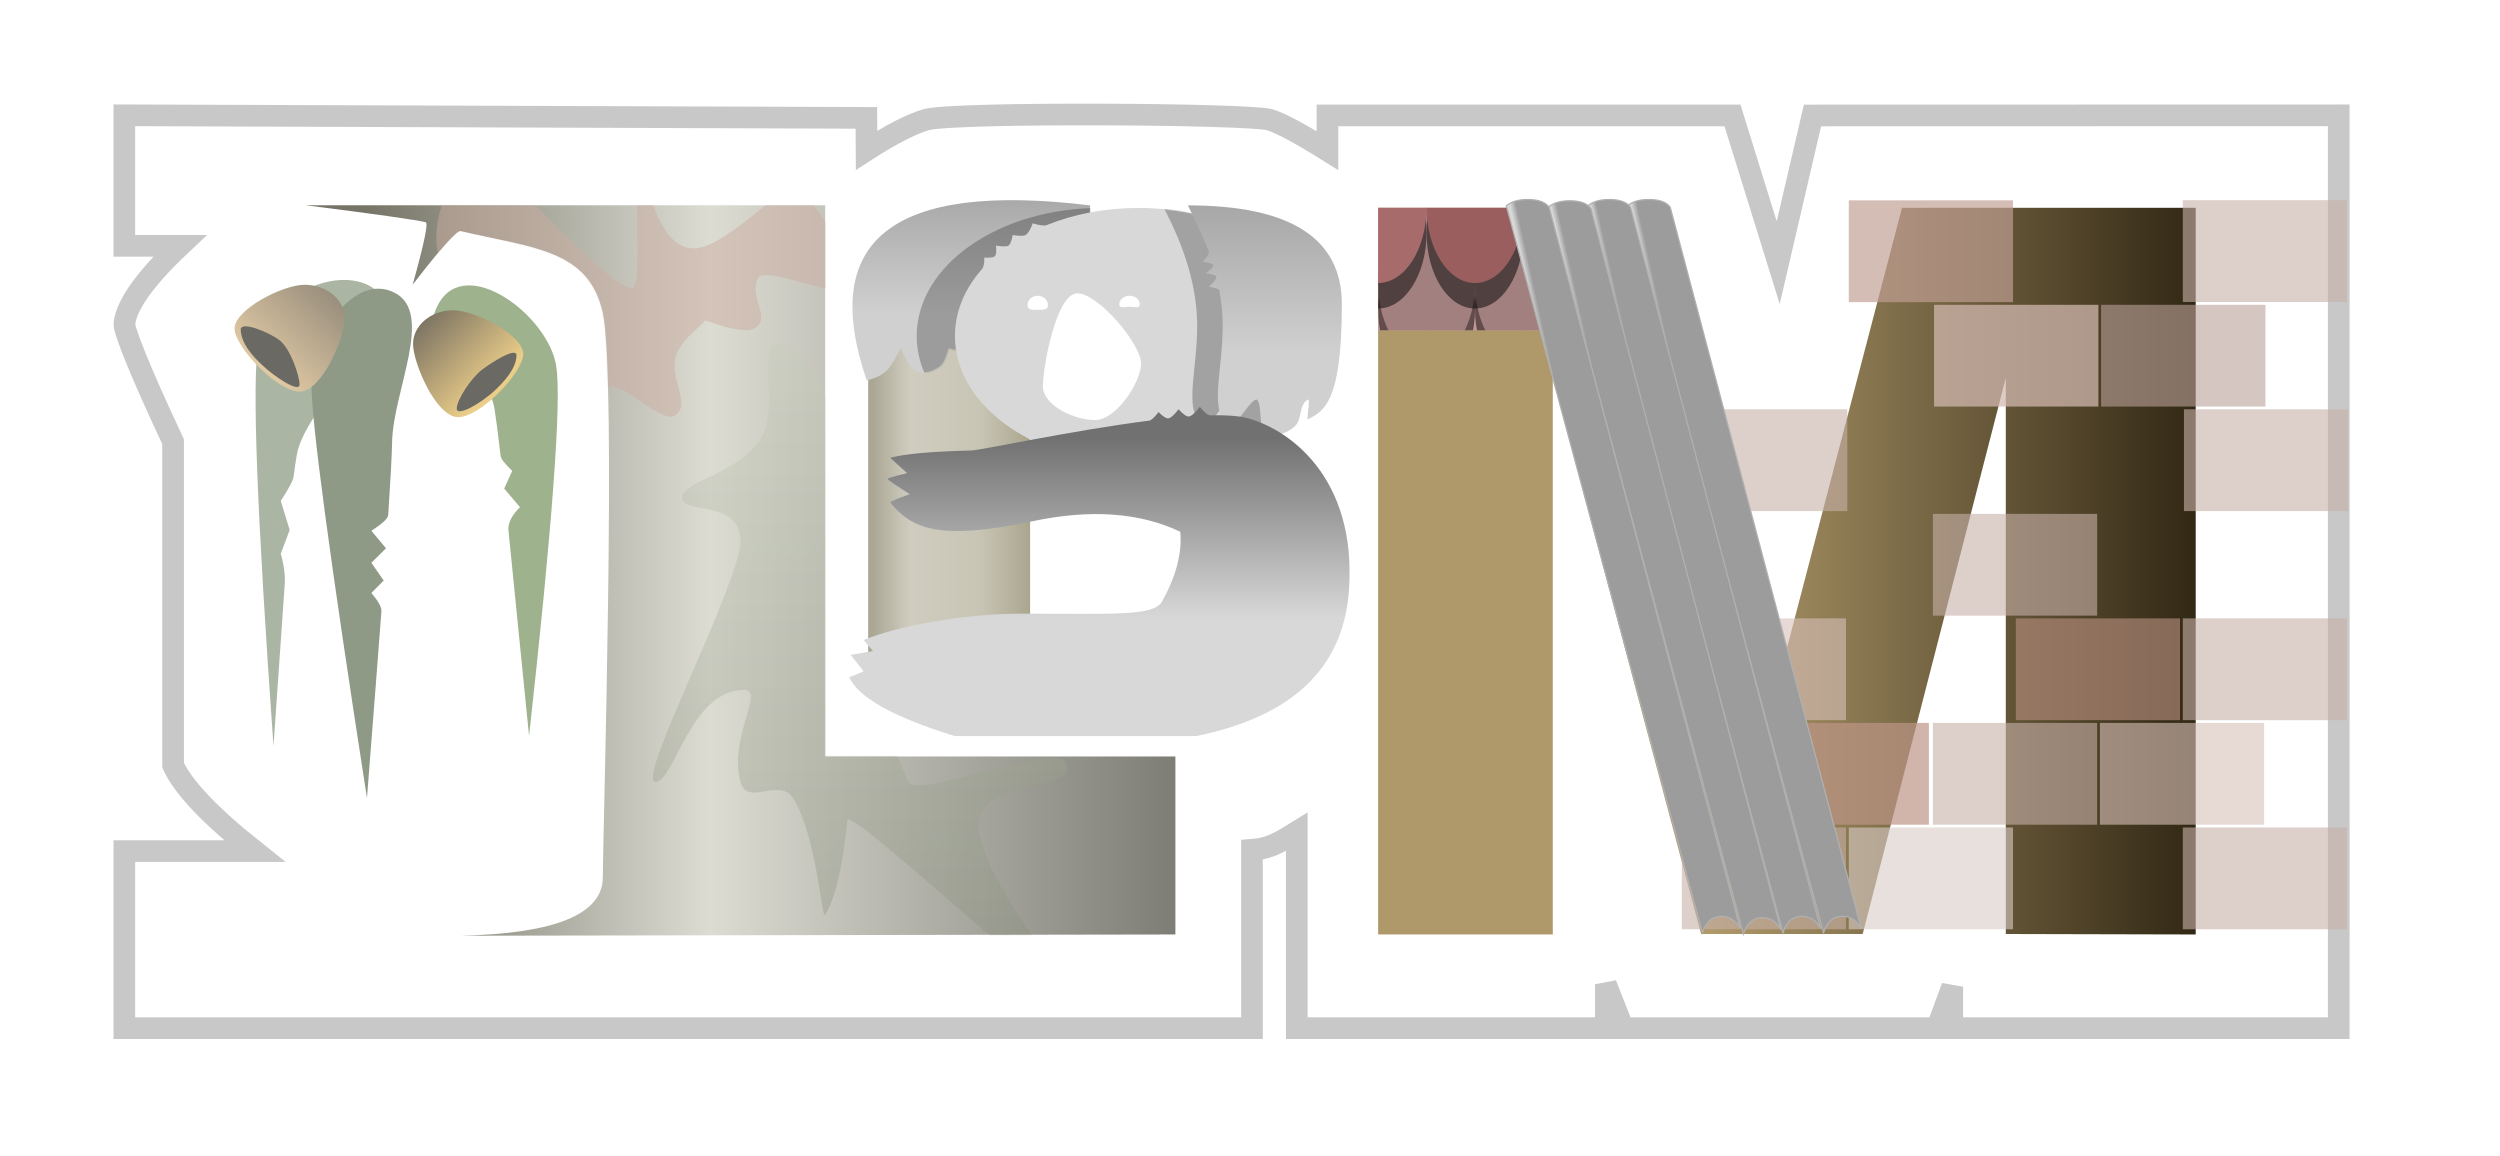 <?xml version="1.0" encoding="UTF-8"?>
<svg width="1961px" height="907px" viewBox="0 0 1961 907" version="1.1" xmlns="http://www.w3.org/2000/svg" xmlns:xlink="http://www.w3.org/1999/xlink">
    <!-- Generator: Sketch 62 (91390) - https://sketch.com -->
    <title>LBM</title>
    <desc>Created with Sketch.</desc>
    <defs>
        <linearGradient x1="6.947%" y1="100%" x2="100%" y2="100%" id="linearGradient-1">
            <stop stop-color="#757467" offset="0.063%"></stop>
            <stop stop-color="#DDDCD3" offset="42.493%"></stop>
            <stop stop-color="#7E7D75" offset="100%"></stop>
        </linearGradient>
        <path d="M5.1159077e-13,0 L407.54,0 L407.54,432.348 L682.224,432.348 L682.224,572 L121.589,573 C195.93,571.345 233.101,556.039 233.101,527.082 C233.101,494.099 244.051,134.193 233.101,84.417 C222.151,34.641 178.609,33.596 121.589,20.174 C118.675,19.488 106.12,33.551 83.922,62.362 C92.891,30.264 96.303,13.924 94.159,13.344 C87.67,11.589 56.283,7.141 5.1159077e-13,0 Z" id="path-2"></path>
        <linearGradient x1="50%" y1="0%" x2="50%" y2="100%" id="linearGradient-4">
            <stop stop-color="#C3CBB8" offset="0%"></stop>
            <stop stop-color="#818976" offset="100%"></stop>
        </linearGradient>
        <linearGradient x1="69.72%" y1="74.508%" x2="-5.423%" y2="4.399%" id="linearGradient-5">
            <stop stop-color="#EACD89" offset="0%"></stop>
            <stop stop-color="#6C665D" offset="100%"></stop>
        </linearGradient>
        <linearGradient x1="92.499%" y1="97.017%" x2="-18.794%" y2="-17.599%" id="linearGradient-6">
            <stop stop-color="#F3D8AD" offset="0%"></stop>
            <stop stop-color="#7C776E" offset="100%"></stop>
        </linearGradient>
        <linearGradient x1="0%" y1="70.244%" x2="100%" y2="70.244%" id="linearGradient-7">
            <stop stop-color="#AAA693" offset="1.753%"></stop>
            <stop stop-color="#D0CDC0" offset="25.918%"></stop>
            <stop stop-color="#C8C5B5" offset="68.824%"></stop>
            <stop stop-color="#AAA68E" offset="100%"></stop>
        </linearGradient>
        <linearGradient x1="50%" y1="0%" x2="50%" y2="64.105%" id="linearGradient-8">
            <stop stop-color="#A7A7A7" offset="0%"></stop>
            <stop stop-color="#D0D0D0" offset="100%"></stop>
        </linearGradient>
        <path d="M26.496,24.357 C55.674,1.458 108.97,-5.295 186.385,4.099 L186.385,116.099 C158.635,118.227 134.195,119.291 113.066,119.291 C91.936,119.291 79.454,118.227 75.619,116.099 C73.702,123.235 71.71,127.745 69.643,129.628 C62.243,136.37 52.61,136.005 49.823,134.076 C45.868,131.338 41.857,125.346 37.788,116.099 C33.43,125.043 29.666,131.035 26.496,134.076 C23.327,137.116 18.247,139.606 11.256,141.546 C-7.761,86.32 -2.681,47.257 26.496,24.357 Z" id="path-9"></path>
        <filter x="-18.8%" y="-26.9%" width="137.5%" height="153.7%" filterUnits="objectBoundingBox" id="filter-11">
            <feGaussianBlur stdDeviation="18" in="SourceGraphic"></feGaussianBlur>
        </filter>
        <path d="M144,201 C223.529,201 288,156.005 288,100.5 C288,44.995 223.529,0 144,0 C117.805,0 93.243,4.882 72.081,13.413 C70.153,14.19 66.47,13.746 61.033,12.082 C59.07,17.23 57.207,20.284 55.442,21.246 C53.869,22.103 50.496,22.103 45.322,21.246 C44.499,25.813 43.377,28.594 41.957,29.59 C40.802,30.399 37.546,30.399 32.187,29.59 C32.715,34.169 32.36,37.002 31.125,38.089 C30.271,38.84 27.574,39.153 23.033,39.028 C23.142,43.489 22.555,46.448 21.272,47.903 C7.781,63.203 0,81.217 0,100.5 C0,156.005 64.471,201 144,201 Z" id="path-12"></path>
        <filter x="-29.8%" y="-19.9%" width="159.6%" height="139.8%" filterUnits="objectBoundingBox" id="filter-14">
            <feGaussianBlur stdDeviation="12" in="SourceGraphic"></feGaussianBlur>
        </filter>
        <linearGradient x1="50%" y1="0%" x2="50%" y2="100%" id="linearGradient-15">
            <stop stop-color="#A7A7A7" offset="0%"></stop>
            <stop stop-color="#D0D0D0" offset="64.105%"></stop>
        </linearGradient>
        <linearGradient x1="50%" y1="9.459%" x2="50%" y2="64.461%" id="linearGradient-16">
            <stop stop-color="#717171" offset="0%"></stop>
            <stop stop-color="#D8D8D8" offset="100%"></stop>
        </linearGradient>
        <linearGradient x1="102.995%" y1="73.623%" x2="40.733%" y2="73.623%" id="linearGradient-17">
            <stop stop-color="#2B2210" offset="0%"></stop>
            <stop stop-color="#AF996A" offset="100%"></stop>
        </linearGradient>
        <polygon id="path-18" points="0 3.05289648e-13 223.202 3.05289648e-13 318.246 354.596 410.919 3.05289648e-13 641.318 0 641.318 570 492.348 569.63 492.348 133.398 380.108 569.63 253.337 569.63 137 133.398 137 570 0 570"></polygon>
        <filter x="-39.5%" y="-25.2%" width="178.9%" height="150.4%" filterUnits="objectBoundingBox" id="filter-20">
            <feGaussianBlur stdDeviation="10" in="SourceGraphic"></feGaussianBlur>
        </filter>
        <filter x="-39.5%" y="-25.2%" width="178.9%" height="150.4%" filterUnits="objectBoundingBox" id="filter-21">
            <feGaussianBlur stdDeviation="10" in="SourceGraphic"></feGaussianBlur>
        </filter>
        <filter x="-13.2%" y="-25.2%" width="126.3%" height="150.4%" filterUnits="objectBoundingBox" id="filter-22">
            <feGaussianBlur stdDeviation="10" in="SourceGraphic"></feGaussianBlur>
        </filter>
        <filter x="-23.7%" y="-15.1%" width="147.4%" height="130.3%" filterUnits="objectBoundingBox" id="filter-23">
            <feGaussianBlur stdDeviation="6" in="SourceGraphic"></feGaussianBlur>
        </filter>
        <filter x="-23.7%" y="-15.1%" width="147.4%" height="130.3%" filterUnits="objectBoundingBox" id="filter-24">
            <feGaussianBlur stdDeviation="6" in="SourceGraphic"></feGaussianBlur>
        </filter>
        <filter x="-23.7%" y="-15.1%" width="147.4%" height="130.3%" filterUnits="objectBoundingBox" id="filter-25">
            <feGaussianBlur stdDeviation="6" in="SourceGraphic"></feGaussianBlur>
        </filter>
        <filter x="-23.7%" y="-15.1%" width="147.4%" height="130.3%" filterUnits="objectBoundingBox" id="filter-26">
            <feGaussianBlur stdDeviation="6" in="SourceGraphic"></feGaussianBlur>
        </filter>
        <filter x="-23.7%" y="-15.1%" width="147.4%" height="130.3%" filterUnits="objectBoundingBox" id="filter-27">
            <feGaussianBlur stdDeviation="6" in="SourceGraphic"></feGaussianBlur>
        </filter>
        <filter x="-23.7%" y="-15.1%" width="147.4%" height="130.3%" filterUnits="objectBoundingBox" id="filter-28">
            <feGaussianBlur stdDeviation="6" in="SourceGraphic"></feGaussianBlur>
        </filter>
        <filter x="-23.7%" y="-15.1%" width="147.4%" height="130.3%" filterUnits="objectBoundingBox" id="filter-29">
            <feGaussianBlur stdDeviation="6" in="SourceGraphic"></feGaussianBlur>
        </filter>
        <filter x="-23.7%" y="-15.1%" width="147.4%" height="130.3%" filterUnits="objectBoundingBox" id="filter-30">
            <feGaussianBlur stdDeviation="6" in="SourceGraphic"></feGaussianBlur>
        </filter>
        <filter x="-23.7%" y="-15.1%" width="147.4%" height="130.3%" filterUnits="objectBoundingBox" id="filter-31">
            <feGaussianBlur stdDeviation="6" in="SourceGraphic"></feGaussianBlur>
        </filter>
        <filter x="-23.7%" y="-21.4%" width="147.4%" height="142.8%" filterUnits="objectBoundingBox" id="filter-32">
            <feGaussianBlur stdDeviation="6" in="SourceGraphic"></feGaussianBlur>
        </filter>
        <filter x="-23.7%" y="-15.1%" width="147.4%" height="130.3%" filterUnits="objectBoundingBox" id="filter-33">
            <feGaussianBlur stdDeviation="6" in="SourceGraphic"></feGaussianBlur>
        </filter>
        <filter x="-23.7%" y="-15.1%" width="147.4%" height="130.3%" filterUnits="objectBoundingBox" id="filter-34">
            <feGaussianBlur stdDeviation="6" in="SourceGraphic"></feGaussianBlur>
        </filter>
        <filter x="-23.7%" y="-15.1%" width="147.4%" height="130.3%" filterUnits="objectBoundingBox" id="filter-35">
            <feGaussianBlur stdDeviation="6" in="SourceGraphic"></feGaussianBlur>
        </filter>
        <filter x="-23.7%" y="-15.1%" width="147.4%" height="130.3%" filterUnits="objectBoundingBox" id="filter-36">
            <feGaussianBlur stdDeviation="6" in="SourceGraphic"></feGaussianBlur>
        </filter>
        <filter x="-23.7%" y="-15.1%" width="147.4%" height="130.3%" filterUnits="objectBoundingBox" id="filter-37">
            <feGaussianBlur stdDeviation="6" in="SourceGraphic"></feGaussianBlur>
        </filter>
        <filter x="-23.7%" y="-15.1%" width="147.4%" height="130.3%" filterUnits="objectBoundingBox" id="filter-38">
            <feGaussianBlur stdDeviation="6" in="SourceGraphic"></feGaussianBlur>
        </filter>
        <filter x="-23.7%" y="-15.1%" width="147.4%" height="130.3%" filterUnits="objectBoundingBox" id="filter-39">
            <feGaussianBlur stdDeviation="6" in="SourceGraphic"></feGaussianBlur>
        </filter>
        <filter x="-23.7%" y="-15.1%" width="147.4%" height="130.3%" filterUnits="objectBoundingBox" id="filter-40">
            <feGaussianBlur stdDeviation="6" in="SourceGraphic"></feGaussianBlur>
        </filter>
        <filter x="-23.7%" y="-15.1%" width="147.4%" height="130.3%" filterUnits="objectBoundingBox" id="filter-41">
            <feGaussianBlur stdDeviation="6" in="SourceGraphic"></feGaussianBlur>
        </filter>
        <filter x="-23.7%" y="-15.1%" width="147.4%" height="130.3%" filterUnits="objectBoundingBox" id="filter-42">
            <feGaussianBlur stdDeviation="6" in="SourceGraphic"></feGaussianBlur>
        </filter>
        <filter x="-15.6%" y="-4.3%" width="131.2%" height="108.5%" filterUnits="objectBoundingBox" id="filter-43">
            <feGaussianBlur stdDeviation="5" in="SourceGraphic"></feGaussianBlur>
        </filter>
        <filter x="-133.4%" y="-48.0%" width="381.4%" height="198.7%" filterUnits="objectBoundingBox" id="filter-44">
            <feGaussianBlur stdDeviation="5" in="SourceGraphic"></feGaussianBlur>
        </filter>
        <filter x="-198.0%" y="-155.5%" width="503.9%" height="417.3%" filterUnits="objectBoundingBox" id="filter-45">
            <feGaussianBlur stdDeviation="5" in="SourceGraphic"></feGaussianBlur>
        </filter>
        <filter x="-15.8%" y="-20.0%" width="131.6%" height="140.0%" filterUnits="objectBoundingBox" id="filter-46">
            <feGaussianBlur stdDeviation="1" in="SourceGraphic"></feGaussianBlur>
        </filter>
        <filter x="-27.3%" y="-25.0%" width="154.5%" height="150.0%" filterUnits="objectBoundingBox" id="filter-47">
            <feGaussianBlur stdDeviation="1" in="SourceGraphic"></feGaussianBlur>
        </filter>
        <filter x="-30.0%" y="-27.3%" width="160.0%" height="154.5%" filterUnits="objectBoundingBox" id="filter-48">
            <feGaussianBlur stdDeviation="1" in="SourceGraphic"></feGaussianBlur>
        </filter>
        <filter x="-12.0%" y="-12.5%" width="124.0%" height="125.0%" filterUnits="objectBoundingBox" id="filter-49">
            <feGaussianBlur stdDeviation="1" in="SourceGraphic"></feGaussianBlur>
        </filter>
        <filter x="-23.1%" y="-27.3%" width="146.2%" height="154.5%" filterUnits="objectBoundingBox" id="filter-50">
            <feGaussianBlur stdDeviation="1" in="SourceGraphic"></feGaussianBlur>
        </filter>
        <linearGradient x1="52.179%" y1="69.977%" x2="50.358%" y2="71.24%" id="linearGradient-51">
            <stop stop-color="#9C9C9C" offset="0%"></stop>
            <stop stop-color="#D8D8D8" offset="100%"></stop>
        </linearGradient>
        <linearGradient x1="52.156%" y1="69.977%" x2="50.355%" y2="71.24%" id="linearGradient-52">
            <stop stop-color="#9C9C9C" offset="0%"></stop>
            <stop stop-color="#D8D8D8" offset="100%"></stop>
        </linearGradient>
    </defs>
    <g id="LBM" stroke="none" stroke-width="1" fill="none" fill-rule="evenodd">
        <path d="M982.038,666.656 L982.038,806.5 L97.517,806.5 L97.517,667.617 L199.716,667.617 C164.422,639.569 143.277,616.996 135.772,600.239 L135.772,346.398 C108.896,289.31 97.002,258.468 97.578,253.668 C99.273,239.523 113.222,219.076 141.066,192.827 L97.517,192.827 L97.517,90.443 L679.571,92.467 L679.735,117.843 C699.126,105.332 714.662,97.413 726.277,93.93 C747.065,87.698 980.93,89.182 996.094,93.966 C1004.707,96.683 1019.783,104.683 1041.253,118.148 L1041.253,90.547 L1358.967,90.572 L1394.835,206.041 L1421.716,90.573 L1834.5,90.471 L1834.5,806.5 L1531.343,806.5 L1531.343,774.002 L1519.354,806.5 L1273.152,806.5 L1259.645,772.026 L1259.645,806.5 L1017.193,806.5 L1017.193,652.575 C1010.865,656.541 1005.46,659.591 1000.984,661.736 C995.16,664.528 988.848,666.184 982.038,666.656 Z" id="Rectangle" stroke="#C8C8C8" stroke-width="17" fill="#FFFFFF"></path>
        <g id="Group-2" transform="translate(184, 161)">
            <g id="Group-9" transform="translate(55.754, 0)">
                <mask id="mask-3" fill="white">
                    <use xlink:href="#path-2"></use>
                </mask>
                <use id="Rectangle" fill="url(#linearGradient-1)" xlink:href="#path-2"></use>
                <path d="M274.431,452.37 C288.968,452.37 302.008,380.119 343.883,380.119 C360.575,380.119 331.728,417.376 341.112,452.37 C346.433,472.212 371.827,447.96 382.63,465.511 C400.57,494.658 405.049,560.435 407.321,556.87 C416.043,543.184 421.541,515.869 424.895,482.591 C426.152,470.11 594.351,630.125 595.062,616.37 C595.808,601.947 523.868,521.332 527.969,482.591 C531.453,449.67 612.99,459.118 595.062,436.354 C584.568,423.029 478.928,465.575 472.874,452.37 C422.985,343.548 426.246,234.416 426.246,229.5 C426.246,206.028 405.902,108.708 369.727,108.708 C354.394,108.708 371.03,159.528 358.011,181.462 C340.314,211.276 295.246,215.977 295.246,229.5 C295.246,242.51 341.112,230.725 341.112,263.297 C341.112,295.87 258.306,452.37 274.431,452.37 Z" id="Oval" fill="url(#linearGradient-4)" opacity="0.613" mask="url(#mask-3)"></path>
                <path d="M214.737,283.934 C229.083,283.934 214.302,188.082 233.649,146.204 C241.382,129.466 277.806,172.393 289.611,164.991 C302.225,157.08 286.934,138.464 289.611,121.37 C291.915,106.659 313.001,92.859 313,90.5 C313,89.399 346.014,104.041 354.547,94.972 C363.466,85.492 348.398,73.855 354.547,57.38 C358.875,45.783 421.831,76.196 428.861,64.556 C438.375,48.802 391.497,-8.055 389.475,-13.839 C384.347,-28.511 332.985,32.405 305.394,33.785 C275.348,35.289 268.899,-22.07 263.24,-23.345 C255.544,-25.078 265.204,65 256,65 C234.956,65 137.346,-51.835 127.472,-44.246 C125.085,-42.411 89.598,15.584 107.584,47.37 C126.5,80.798 199,88.107 199,90.5 C199,104.583 183.257,283.934 214.737,283.934 Z" id="Oval" fill="#CCACA1" opacity="0.703" mask="url(#mask-3)"></path>
            </g>
            <path d="M33.718,424.809 C37.173,357.988 39.367,315.741 40.302,298.067 C40.682,290.875 39.512,282.776 36.792,273.772 L43.46,255.07 L36.069,232.401 C42.239,222.563 45.489,216.106 45.818,213.031 C46.618,205.58 47.411,199.593 48.197,195.071 C55.096,155.395 135.261,86.245 107.366,65.415 C79.471,44.586 23.214,71.684 16.315,111.36 C11.716,137.81 17.517,242.293 33.718,424.809 Z" id="Oval-Copy" fill="#ABB5A4" transform="translate(64.014, 241.51) rotate(1) translate(-64.014, -241.51) "></path>
            <path d="M234.082,415.824 C223.745,328.026 217.421,274.372 215.109,254.864 C214.441,249.232 217.342,243.098 223.813,236.462 L211.184,222.094 L217.24,208.058 C211.342,202.651 208.243,198.822 207.942,196.569 C205.674,179.619 203.87,167.38 202.531,159.854 C195.438,119.994 136.339,119.994 156.69,78.99 C177.041,37.986 243.219,85.288 250.313,125.148 C255.042,151.722 249.631,248.614 234.082,415.824 Z" id="Oval-Copy-2" fill="#9DB28D" transform="translate(202.207, 239.514) rotate(1) translate(-202.207, -239.514) "></path>
            <path d="M107.333,464.861 C111.663,393.908 114.588,345.011 116.109,318.171 C116.287,315.033 113.582,310.294 107.995,303.954 L117.459,294 L107.582,280.277 L118.818,268.682 L107.144,255.175 C115.676,249.454 120.006,245.265 120.135,242.609 C121.493,214.464 122.173,195.431 122.173,185.512 C122.173,145.366 153.722,83.746 122.173,68.2 C90.624,52.654 58.194,100.746 58.194,140.892 C58.194,167.657 74.574,275.646 107.333,464.861 Z" id="Oval" fill="#8E9986" transform="translate(97.194, 265.033) rotate(1) translate(-97.194, -265.033) "></path>
            <path d="M175.365,166.204 C192.762,166.204 226.452,131.233 226.452,116.597 C226.452,101.962 188.897,82.37 171.5,82.37 C154.103,82.37 140,94.235 140,108.87 C140,123.506 157.968,166.204 175.365,166.204 Z" id="Oval" fill="url(#linearGradient-5)"></path>
            <path d="M35.365,146.204 C52.762,146.204 86.452,111.233 86.452,96.597 C86.452,81.962 48.897,62.37 31.5,62.37 C14.103,62.37 -2.06057393e-13,74.235 -2.06057393e-13,88.87 C-2.06057393e-13,103.506 17.968,146.204 35.365,146.204 Z" id="Oval-Copy-3" fill="url(#linearGradient-6)" transform="translate(43.226, 104.287) scale(-1, 1) translate(-43.226, -104.287) "></path>
            <path d="M205.002,144.456 C217.008,133.028 221.124,124.309 221.124,117.682 C221.124,111.055 202.421,122.591 193.83,129.218 C185.24,135.846 174.253,152.871 174.253,159.499 C174.253,166.126 192.997,155.883 205.002,144.456 Z" id="Oval" fill="#6A6963"></path>
            <path d="M35.307,124.287 C47.312,112.86 50.979,103.996 50.979,97.369 C50.979,90.741 29.101,99.265 20.51,105.892 C11.92,112.52 4.826,133.988 4.826,140.616 C4.826,147.243 23.302,135.715 35.307,124.287 Z" id="Oval-Copy-4" fill="#6A6963" transform="translate(27.902, 118.766) scale(-1, 1) translate(-27.902, -118.766) "></path>
        </g>
        <g id="Group-3" transform="translate(666, 157)">
            <polygon id="Rectangle" fill="url(#linearGradient-7)" points="80.201 4 142 4 142 409 68.485 409 15 364.83 15 60.793"></polygon>
            <g id="Group-7" transform="translate(2.665, -0)">
                <mask id="mask-10" fill="white">
                    <use xlink:href="#path-9"></use>
                </mask>
                <use id="Rectangle" fill="url(#linearGradient-8)" xlink:href="#path-9"></use>
                <ellipse id="Oval" fill="#000000" opacity="0.5" filter="url(#filter-11)" mask="url(#mask-10)" cx="194.385" cy="106.599" rx="144" ry="100.5"></ellipse>
            </g>
            <g id="Group-8" transform="translate(83.049, 6.099)">
                <mask id="mask-13" fill="white">
                    <use xlink:href="#path-12"></use>
                </mask>
                <use id="Oval" fill="#D8D8D8" xlink:href="#path-12"></use>
                <path d="M216.335,150.339 C221.202,150.339 218.534,178.464 223.114,179 C227.472,179.51 240.509,178.075 247.48,170.368 C252.236,165.112 249.812,153.894 257,150.339 C259.002,149.349 255.432,166.661 257,165.816 C269.314,159.18 283.494,152.98 283.494,75.5 C283.494,23.847 243.241,-1.987 162.737,-2 C180.925,31.729 190.018,63.229 190.018,92.5 C190.018,130.888 177.84,162.922 197.109,170.368 C199.88,171.439 212.135,150.34 216.335,150.339 Z" id="Oval" fill="#000000" opacity="0.5" filter="url(#filter-14)" mask="url(#mask-13)"></path>
            </g>
            <path d="M192.917,172.493 C209.486,172.493 229.049,142.928 229.049,128.016 C229.049,113.104 195.618,73.099 179.049,73.099 C162.481,73.099 152.049,131.029 152.049,145.941 C152.049,160.853 176.349,172.493 192.917,172.493 Z" id="Oval" fill="#FFFFFF"></path>
            <path d="M319.384,156.438 C324.252,156.438 321.584,184.563 326.163,185.099 C330.521,185.609 343.558,184.173 350.53,176.467 C355.285,171.211 352.861,159.993 360.049,156.438 C362.051,155.448 358.482,172.76 360.049,171.915 C372.363,165.279 386.543,159.079 386.543,81.599 C386.543,29.945 346.291,4.112 265.786,4.099 C273.921,20.517 279.401,32.679 282.226,40.584 C282.685,41.868 281.09,44.443 277.441,48.311 C282.612,49.094 285.355,50.007 285.668,51.051 C286.001,52.164 284.052,54.239 279.82,57.275 C285.124,58.165 287.883,59.037 288.095,59.89 C288.471,61.399 286.514,64.085 282.226,67.949 C287.526,68.832 290.257,69.709 290.418,70.582 C292.184,80.137 293.068,89.476 293.068,98.599 C293.068,136.987 280.89,169.021 300.159,176.467 C302.929,177.538 315.184,156.439 319.384,156.438 Z" id="Oval" fill="url(#linearGradient-15)"></path>
            <path d="M144.049,251.835 C189.383,242.244 227.974,244.998 259.822,260.099 C261.312,276.811 256.527,295.075 245.468,314.89 C238.93,326.606 206.55,324.341 133.67,324.341 C90.913,324.341 37.149,334.248 11.443,345.057 L18.762,353.663 L1.238,356.681 L11.443,369.642 L0.074,374.214 C7.408,390.219 35.066,405.613 83.049,420.395 L272.148,420.395 C347.53,405.107 387.496,367.259 392.045,306.851 C398.869,216.239 343.171,178.204 310.757,170.599 C304.001,169.014 294.56,168.51 283.372,168.795 C281.565,168.841 278.819,166.628 275.133,162.156 C271.288,167.033 268.399,169.546 266.466,169.693 C264.713,169.827 262.045,167.941 258.462,164.034 C254.915,168.603 252.243,170.983 250.446,171.175 C248.84,171.346 246.276,169.703 242.754,166.244 C239.548,170.493 237.068,172.73 235.315,172.953 C174.854,180.649 103.667,196.165 95.857,196.359 C64.29,197.142 43.099,199.061 32.284,202.116 L45.547,214.116 C35.095,216.638 29.972,218.158 30.179,218.676 C30.526,219.543 36.322,223.535 47.566,230.653 C36.956,234.465 31.862,236.631 32.284,237.149 C49.628,258.511 71.881,267.104 144.049,251.835 Z" id="Oval" fill="url(#linearGradient-16)"></path>
        </g>
        <g id="Group-6" transform="translate(1081, 163)">
            <mask id="mask-19" fill="white">
                <use xlink:href="#path-18"></use>
            </mask>
            <use id="Rectangle" fill="url(#linearGradient-17)" xlink:href="#path-18"></use>
            <rect id="Rectangle" fill="#C2A094" opacity="0.825" mask="url(#mask-19)" x="369" y="-6" width="129" height="80"></rect>
            <path d="M500,-6.099 L629,-6.099 L629,73.901 L572.815,73.901 C567.477,70.967 563.526,69.5 560.961,69.5 C558.396,69.5 555.009,70.967 550.801,73.901 C546.526,70.967 542.854,69.5 539.787,69.5 C536.72,69.5 532.415,70.967 526.873,73.901 L500,73.901 L500,-6.099 Z" id="Rectangle-Copy-4" fill="#D0BAB2" opacity="0.776" mask="url(#mask-19)"></path>
            <rect id="Rectangle-Copy-6" fill="#D1B8AF" opacity="0.859" mask="url(#mask-19)" x="436" y="75.901" width="129" height="80"></rect>
            <rect id="Rectangle-Copy-7" fill="#BAA198" opacity="0.776" mask="url(#mask-19)" x="567" y="75.901" width="129" height="80"></rect>
            <path d="M305,75.901 L434,75.901 L434,100.337 C431.258,103.806 429.887,106.689 429.887,108.987 C429.887,111.285 431.258,114.545 434,118.765 L434,155.901 L305,155.901 L305,75.901 Z" id="Rectangle-Copy-8" fill="#C8B1A8" opacity="0.659" mask="url(#mask-19)"></path>
            <path d="M370,157.901 L388.533,157.901 C392.259,160.322 395.325,161.533 397.732,161.533 C400.138,161.533 403.305,160.322 407.23,157.901 L499,157.901 L499,237.901 L370,237.901 L370,157.901 Z" id="Rectangle-Copy-9" fill="#A68B81" opacity="0.776" mask="url(#mask-19)"></path>
            <path d="M501,157.901 L522.651,157.901 C525.466,159.835 527.89,160.802 529.921,160.802 C531.953,160.802 534.603,159.835 537.874,157.901 L630,157.901 L630,185.947 C626.643,191.488 624.964,195.791 624.964,198.854 C624.964,201.918 626.643,204.799 630,207.498 C627.491,210.635 626.237,212.971 626.237,214.505 C626.237,216.04 627.491,218.058 630,220.559 L630,237.901 L501,237.901 L501,157.901 Z" id="Rectangle-Copy-11" fill="#C8B1A8" opacity="0.852" mask="url(#mask-19)"></path>
            <rect id="Rectangle-Copy-13" fill="#C8B1A8" opacity="0.776" mask="url(#mask-19)" x="435" y="239.901" width="129" height="80"></rect>
            <path d="M566,239.901 L695,239.901 L695,319.901 L566,319.901 L566,292.134 C568.215,288.053 569.322,284.863 569.322,282.564 C569.322,280.265 568.215,277.994 566,275.752 L566,239.901 Z" id="Rectangle-Copy-14" fill="#C29B8D" opacity="0.692" mask="url(#mask-19)"></path>
            <path d="M304,239.901 L433,239.901 L433,255.413 C429.386,257.66 427.579,259.498 427.579,260.927 C427.579,262.356 429.386,264.533 433,267.458 L433,319.901 L304,319.901 L304,239.901 Z" id="Rectangle-Copy-15" fill="#C8B1A8" opacity="0.841" mask="url(#mask-19)"></path>
            <path d="M369,321.901 L498,321.901 L498,401.901 L414.283,401.901 C409.746,398.628 406.344,396.991 404.076,396.991 C401.808,396.991 398.599,398.628 394.449,401.901 L369,401.901 L369,366.271 C371.725,362.683 373.088,359.653 373.088,357.183 C373.088,354.712 371.725,351.478 369,347.479 L369,321.901 Z" id="Rectangle-Copy-16" fill="#C8B1A8" opacity="0.846" mask="url(#mask-19)"></path>
            <rect id="Rectangle-Copy-18" fill="#B58C7E" opacity="0.798" mask="url(#mask-19)" x="500" y="321.901" width="129" height="80"></rect>
            <rect id="Rectangle-Copy-20" fill="#D8C0B8" opacity="0.776" mask="url(#mask-19)" x="566" y="403.901" width="129" height="80"></rect>
            <rect id="Rectangle-Copy-21" fill="#C8B1A8" opacity="0.776" mask="url(#mask-19)" x="435" y="403.901" width="129" height="80"></rect>
            <rect id="Rectangle-Copy-22" fill="#BE9688" opacity="0.833" mask="url(#mask-19)" x="303" y="403.901" width="129" height="80"></rect>
            <polygon id="Rectangle-Copy-23" fill="#C8B1A8" opacity="0.663" mask="url(#mask-19)" points="500 485.901 515.164 485.901 529.416 490.416 543.214 485.901 629 485.901 629 565.901 500 565.901"></polygon>
            <rect id="Rectangle-Copy-24" fill="#C8B1A8" opacity="0.776" mask="url(#mask-19)" x="631" y="485.901" width="129" height="80"></rect>
            <rect id="Rectangle-Copy-25" fill="#DACDC8" opacity="0.776" mask="url(#mask-19)" x="369" y="485.901" width="129" height="80"></rect>
            <rect id="Rectangle-Copy-26" fill="#C8B1A8" opacity="0.776" mask="url(#mask-19)" x="238" y="485.901" width="129" height="80"></rect>
            <rect id="Rectangle-Copy-19" fill="#C8B1A8" opacity="0.776" mask="url(#mask-19)" x="631" y="321.901" width="129" height="80"></rect>
            <rect id="Rectangle-Copy-17" fill="#D8C1B9" opacity="0.776" mask="url(#mask-19)" x="238" y="321.901" width="129" height="80"></rect>
            <rect id="Rectangle-Copy-12" fill="#C8B1A8" opacity="0.776" mask="url(#mask-19)" x="632" y="157.901" width="129" height="80"></rect>
            <rect id="Rectangle-Copy-10" fill="#C8B1A8" opacity="0.776" mask="url(#mask-19)" x="239" y="157.901" width="129" height="80"></rect>
            <rect id="Rectangle-Copy-5" fill="#C8B1A8" opacity="0.776" mask="url(#mask-19)" x="631" y="-6.099" width="129" height="80"></rect>
            <polygon id="Rectangle-Copy-26" fill="#5C5C5C" mask="url(#mask-19)" points="236 507.901 348.697 485.901 380.108 569.63 253.337 569.63"></polygon>
            <g id="Group-5" mask="url(#mask-19)">
                <g transform="translate(-38, 495)">
                    <ellipse id="Oval-Copy-6" stroke="none" fill="#C9A3A3" cx="38" cy="59.5" rx="38" ry="59.5"></ellipse>
                    <ellipse id="Oval-Copy-7" stroke="none" fill="#C9A3A3" cx="114" cy="59.5" rx="38" ry="59.5"></ellipse>
                    <ellipse id="Oval-Copy-8" stroke="#979797" stroke-width="1" fill="#D8D8D8" cx="190" cy="59.5" rx="37.5" ry="59"></ellipse>
                </g>
            </g>
            <g id="Group-4" mask="url(#mask-19)">
                <g transform="translate(0, 450)">
                    <g id="shadow" stroke-width="1" fill="none" transform="translate(0, 20)" opacity="0.5">
                        <ellipse id="Oval" fill="#000000" filter="url(#filter-20)" cx="38" cy="59.5" rx="38" ry="59.5"></ellipse>
                        <ellipse id="Oval-Copy-5" fill="#000000" filter="url(#filter-21)" cx="114" cy="59.5" rx="38" ry="59.5"></ellipse>
                    </g>
                    <ellipse id="Oval" fill="#A28787" cx="38" cy="59.5" rx="38" ry="59.5"></ellipse>
                    <ellipse id="Oval-Copy-5" fill="#A06A6A" cx="114" cy="59.5" rx="38" ry="59.5"></ellipse>
                </g>
            </g>
            <g id="Group-5" mask="url(#mask-19)">
                <g transform="translate(-38, 390)">
                    <g id="shadow" stroke-width="1" fill="none" transform="translate(0, 20)" opacity="0.5">
                        <path d="M38,0 C58.987,0 76,26.639 76,59.5 C76,92.361 58.987,119 38,119 C17.013,119 0,92.361 0,59.5 C0,26.639 17.013,0 38,0 Z M114,0 C134.987,0 152,26.639 152,59.5 C152,92.361 134.987,119 114,119 C93.013,119 76,92.361 76,59.5 C76,26.639 93.013,0 114,0 Z M190,0 C210.987,0 228,26.639 228,59.5 C228,92.361 210.987,119 190,119 C169.013,119 152,92.361 152,59.5 C152,26.639 169.013,0 190,0 Z" id="Combined-Shape" fill="#000000" filter="url(#filter-22)"></path>
                    </g>
                    <ellipse id="Oval-Copy-6" fill="#C8A2A2" cx="38" cy="59.5" rx="38" ry="59.5"></ellipse>
                    <ellipse id="Oval-Copy-7" fill="#C8A2A2" cx="114" cy="59.5" rx="38" ry="59.5"></ellipse>
                    <ellipse id="Oval-Copy-8" fill="#C8A2A2" cx="190" cy="59.5" rx="38" ry="59.5"></ellipse>
                </g>
            </g>
            <g id="Group-4" mask="url(#mask-19)">
                <g transform="translate(0, 329)">
                    <g id="shadow" stroke-width="1" fill="none" transform="translate(0, 20)" opacity="0.5">
                        <ellipse id="Oval" fill="#000000" filter="url(#filter-23)" cx="38" cy="59.5" rx="38" ry="59.5"></ellipse>
                        <ellipse id="Oval-Copy-5" fill="#000000" filter="url(#filter-24)" cx="114" cy="59.5" rx="38" ry="59.5"></ellipse>
                    </g>
                    <ellipse id="Oval" fill="#AF7C7C" cx="38" cy="59.5" rx="38" ry="59.5"></ellipse>
                    <ellipse id="Oval-Copy-5" fill="#8A7575" cx="114" cy="59.5" rx="38" ry="59.5"></ellipse>
                </g>
            </g>
            <g id="Group-5" mask="url(#mask-19)">
                <g transform="translate(-38, 269)">
                    <g id="shadow" stroke-width="1" fill="none" transform="translate(0, 20)" opacity="0.5">
                        <ellipse id="Oval-Copy-6" fill="#000000" filter="url(#filter-25)" cx="38" cy="59.5" rx="38" ry="59.5"></ellipse>
                        <ellipse id="Oval-Copy-7" fill="#000000" filter="url(#filter-26)" cx="114" cy="59.5" rx="38" ry="59.5"></ellipse>
                        <ellipse id="Oval-Copy-8" fill="#000000" filter="url(#filter-27)" cx="190" cy="59.5" rx="38" ry="59.5"></ellipse>
                    </g>
                    <ellipse id="Oval-Copy-6" fill="#C59D9D" cx="38" cy="59.5" rx="38" ry="59.5"></ellipse>
                    <ellipse id="Oval-Copy-7" fill="#C59D9D" cx="114" cy="59.5" rx="38" ry="59.5"></ellipse>
                    <ellipse id="Oval-Copy-8" fill="#C59D9D" cx="190" cy="59.5" rx="38" ry="59.5"></ellipse>
                </g>
            </g>
            <g id="Group-4" mask="url(#mask-19)">
                <g transform="translate(0, 224)">
                    <g id="shadow" opacity="0.5" stroke-width="1" fill="none" transform="translate(0, 20)">
                        <ellipse id="Oval" fill="#000000" filter="url(#filter-28)" cx="38" cy="59.5" rx="38" ry="59.5"></ellipse>
                        <ellipse id="Oval-Copy-5" fill="#000000" filter="url(#filter-29)" cx="114" cy="59.5" rx="38" ry="59.5"></ellipse>
                    </g>
                    <ellipse id="Oval" fill="#A28787" cx="38" cy="59.5" rx="38" ry="59.5"></ellipse>
                    <ellipse id="Oval-Copy-5" fill="#A06A6A" cx="114" cy="59.5" rx="38" ry="59.5"></ellipse>
                </g>
            </g>
            <g id="Group-5" mask="url(#mask-19)">
                <g transform="translate(-38, 164)">
                    <g id="shadow" stroke-width="1" fill="none" transform="translate(0, 20)" opacity="0.5">
                        <ellipse id="Oval-Copy-6" fill="#000000" filter="url(#filter-30)" cx="38" cy="59.5" rx="38" ry="59.5"></ellipse>
                        <ellipse id="Oval-Copy-7" fill="#000000" filter="url(#filter-31)" cx="114" cy="59.5" rx="38" ry="59.5"></ellipse>
                        <path d="M190,119 C210.987,119 228,92.361 228,59.5 C228,26.639 152,26.639 152,59.5 C152,92.361 169.013,119 190,119 Z" id="Oval-Copy-8" fill="#000000" filter="url(#filter-32)"></path>
                    </g>
                    <ellipse id="Oval-Copy-6" fill="#C8A2A2" cx="38" cy="59.5" rx="38" ry="59.5"></ellipse>
                    <ellipse id="Oval-Copy-7" fill="#C38F8F" cx="114" cy="59.5" rx="38" ry="59.5"></ellipse>
                    <path d="M190,119 C210.987,119 228,92.361 228,59.5 C228,26.639 152,26.639 152,59.5 C152,92.361 169.013,119 190,119 Z" id="Oval-Copy-8" fill="#C8A2A2"></path>
                </g>
            </g>
            <g id="Group-4" mask="url(#mask-19)">
                <g transform="translate(0, 105)">
                    <g id="shadow" opacity="0.5" stroke-width="1" fill="none" transform="translate(0, 20)">
                        <ellipse id="Oval" fill="#000000" filter="url(#filter-33)" cx="38" cy="59.5" rx="38" ry="59.5"></ellipse>
                        <ellipse id="Oval-Copy-5" fill="#000000" filter="url(#filter-34)" cx="114" cy="59.5" rx="38" ry="59.5"></ellipse>
                    </g>
                    <ellipse id="Oval" fill="#A27A7A" cx="38" cy="59.5" rx="38" ry="59.5"></ellipse>
                    <ellipse id="Oval-Copy-5" fill="#A58D8D" cx="114" cy="59.5" rx="38" ry="59.5"></ellipse>
                </g>
            </g>
            <g id="Group-5" mask="url(#mask-19)">
                <g transform="translate(-38, 45)">
                    <g id="shadow" opacity="0.6" stroke-width="1" fill="none" transform="translate(0, 20)">
                        <ellipse id="Oval-Copy-6" fill="#000000" filter="url(#filter-35)" cx="38" cy="59.5" rx="38" ry="59.5"></ellipse>
                        <ellipse id="Oval-Copy-7" fill="#000000" filter="url(#filter-36)" cx="114" cy="59.5" rx="38" ry="59.5"></ellipse>
                        <ellipse id="Oval-Copy-8" fill="#000000" filter="url(#filter-37)" cx="190" cy="59.5" rx="38" ry="59.5"></ellipse>
                    </g>
                    <ellipse id="Oval-Copy-6" fill="#C59999" cx="38" cy="59.5" rx="38" ry="59.5"></ellipse>
                    <ellipse id="Oval-Copy-7" fill="#C59999" cx="114" cy="59.5" rx="38" ry="59.5"></ellipse>
                    <path d="M190,119 C210.987,119 228,92.361 228,59.5 C228,26.639 152,26.639 152,59.5 C152,92.361 169.013,119 190,119 Z" id="Oval-Copy-8" fill="#D0AFAF"></path>
                </g>
            </g>
            <g id="Group-4" mask="url(#mask-19)">
                <g id="shadow" opacity="0.5" transform="translate(0, 20)" fill="#000000">
                    <ellipse id="Oval" filter="url(#filter-38)" cx="38" cy="59.5" rx="38" ry="59.5"></ellipse>
                    <ellipse id="Oval-Copy-5" filter="url(#filter-39)" cx="114" cy="59.5" rx="38" ry="59.5"></ellipse>
                </g>
                <ellipse id="Oval" fill="#A38080" cx="38" cy="59.5" rx="38" ry="59.5"></ellipse>
                <ellipse id="Oval-Copy-5" fill="#A38080" cx="114" cy="59.5" rx="38" ry="59.5"></ellipse>
            </g>
            <g id="Group-5" mask="url(#mask-19)">
                <g transform="translate(-38, -60)">
                    <g id="shadow" opacity="0.5" stroke-width="1" fill="none" transform="translate(0, 20)">
                        <ellipse id="Oval-Copy-6" fill="#000000" filter="url(#filter-40)" cx="38" cy="59.5" rx="38" ry="59.5"></ellipse>
                        <ellipse id="Oval-Copy-7" fill="#000000" filter="url(#filter-41)" cx="114" cy="59.5" rx="38" ry="59.5"></ellipse>
                        <ellipse id="Oval-Copy-8" fill="#000000" filter="url(#filter-42)" cx="190" cy="59.5" rx="38" ry="59.5"></ellipse>
                    </g>
                    <ellipse id="Oval-Copy-6" fill="#A86B6B" cx="38" cy="59.5" rx="38" ry="59.5"></ellipse>
                    <ellipse id="Oval-Copy-7" fill="#9A5E5E" cx="114" cy="59.5" rx="38" ry="59.5"></ellipse>
                    <ellipse id="Oval-Copy-8" fill="#A86B6B" cx="190" cy="59.5" rx="38" ry="59.5"></ellipse>
                </g>
            </g>
            <g id="snake" opacity="0.897" mask="url(#mask-19)">
                <g transform="translate(486.111, 19.5)">
                    <path d="M112.389,72.901 C69.331,112.587 51.664,151.795 59.39,190.526 C72.277,255.124 122.308,224.5 122.308,284 C122.308,329.5 64.097,309.335 59.39,329.5 C47.276,381.401 105.863,375.944 127.075,402.084 C130.634,406.468 143.889,489.5 90.064,481.144 C54.181,475.573 50.289,450.953 78.389,407.284 C34.138,377.277 11.971,351.349 11.889,329.5 C11.766,296.726 77.889,302.401 80.889,283.5 C83.889,264.599 -8.884,252.592 0.694,178.401 C10.272,104.21 112.398,56.8 119.889,45.5 C124.883,37.966 116.55,22.8 94.889,2.27373675e-13" id="Line-3" stroke="#6EA5C5" stroke-width="11" fill="#D7D5CF" fill-rule="evenodd" stroke-linecap="round" filter="url(#filter-43)"></path>
                    <path d="M93.389,484.901 C88.894,503.972 95.782,517.985 107.389,529.901" id="Line-Copy" stroke="#6EA5C5" stroke-width="11" fill="none" stroke-linecap="square" filter="url(#filter-44)"></path>
                    <line x1="84.389" y1="514.901" x2="74.389" y2="527.901" id="Line-Copy-2" stroke="#6EA5C5" stroke-width="11" fill="none" stroke-linecap="square" filter="url(#filter-45)"></line>
                    <ellipse id="Oval" stroke="none" fill="#6EA5C5" fill-rule="evenodd" filter="url(#filter-46)" cx="79.389" cy="443.901" rx="9.5" ry="7.5"></ellipse>
                    <ellipse id="Oval-Copy-12" stroke="none" fill="#6EA5C5" fill-rule="evenodd" filter="url(#filter-47)" cx="74.389" cy="531.401" rx="5.5" ry="6"></ellipse>
                    <ellipse id="Oval-Copy-13" stroke="none" fill="#6EA5C5" fill-rule="evenodd" filter="url(#filter-48)" cx="107.889" cy="530.901" rx="5" ry="5.5"></ellipse>
                    <ellipse id="Oval-Copy-10" stroke="none" fill="#6EA5C5" fill-rule="evenodd" filter="url(#filter-49)" cx="107.389" cy="441.401" rx="12.5" ry="12"></ellipse>
                    <ellipse id="Oval-Copy-11" stroke="none" fill="#6EA5C5" fill-rule="evenodd" filter="url(#filter-50)" cx="98.389" cy="5.901" rx="6.5" ry="5.5"></ellipse>
                    <line x1="113.639" y1="444.651" x2="113.139" y2="495.151" id="Line-2-Copy" stroke="#5EA6C8" stroke-width="6" fill="none" stroke-linecap="round"></line>
                    <line x1="107.514" y1="441.276" x2="107.764" y2="461.026" id="Line-2-Copy-6" stroke="#5EA6C8" stroke-width="4" fill="none" stroke-linecap="round"></line>
                    <line x1="101.139" y1="10.64" x2="100.889" y2="192.401" id="Line-2-Copy-3" stroke="#5EA6C8" stroke-width="6" fill="none" stroke-linecap="round"></line>
                    <line x1="76.889" y1="444.401" x2="76.889" y2="455.401" id="Line-2-Copy-2" stroke="#5EA6C8" stroke-width="5" fill="none" stroke-linecap="round"></line>
                    <line x1="98.389" y1="10.651" x2="98.389" y2="16.151" id="Line-2-Copy-4" stroke="#5EA6C8" stroke-width="10" fill="none" stroke-linecap="round"></line>
                    <line x1="73.889" y1="532.401" x2="74.389" y2="554.901" id="Line-2" stroke="#5EA6C8" stroke-width="3" fill="none" stroke-linecap="round"></line>
                    <line x1="107.889" y1="532.401" x2="107.389" y2="540.901" id="Line-2-Copy-5" stroke="#5EA6C8" stroke-width="3" fill="none" stroke-linecap="round"></line>
                </g>
            </g>
        </g>
        <path d="M886,240.592 C890.418,240.592 894,242.324 894,238.651 C894,234.978 890.418,232 886,232 C881.582,232 878,234.978 878,238.651 C878,242.324 881.582,240.592 886,240.592 Z" id="Oval" fill="#FFFFFF"></path>
        <path d="M814,242.997 C818.418,242.997 822,243.236 822,239.239 C822,235.241 818.418,232 814,232 C809.582,232 806,235.241 806,239.239 C806,243.236 809.582,242.997 814,242.997 Z" id="Oval-Copy-9" fill="#FFFFFF"></path>
        <path d="M1310.126,162.616 L1459.958,728.245 C1458.685,725.994 1457.24,724.148 1455.625,722.706 C1452.79,720.175 1449.433,718.872 1445.551,718.802 C1441.654,718.731 1438.393,719.923 1435.763,722.365 C1433.48,724.484 1431.67,727.559 1430.352,731.601 L1276.564,161.448 C1280.599,157.997 1286.497,156.368 1294.234,156.508 C1302.008,156.649 1307.332,158.648 1310.126,162.616 Z" id="Rectangle" stroke="#B0B0B0" fill="url(#linearGradient-51)"></path>
        <path d="M1278.94,162.616 L1427.962,728.229 C1426.699,725.985 1425.264,724.145 1423.662,722.707 C1420.842,720.175 1417.502,718.872 1413.64,718.802 C1409.762,718.731 1406.518,719.924 1403.902,722.366 C1401.632,724.484 1399.833,727.556 1398.522,731.593 L1245.564,161.447 C1249.576,157.997 1255.442,156.368 1263.135,156.508 C1270.867,156.649 1276.161,158.648 1278.94,162.616 Z" id="Rectangle-Copy" stroke="#B0B0B0" fill="url(#linearGradient-52)"></path>
        <path d="M1247.94,163.616 L1396.962,729.229 C1395.699,726.985 1394.264,725.145 1392.662,723.707 C1389.842,721.175 1386.502,719.872 1382.64,719.802 C1378.762,719.731 1375.518,720.924 1372.902,723.366 C1370.632,725.484 1368.833,728.556 1367.522,732.593 L1214.564,162.447 C1218.576,158.997 1224.442,157.368 1232.135,157.508 C1239.867,157.649 1245.161,159.648 1247.94,163.616 Z" id="Rectangle-Copy-2" stroke="#B0B0B0" fill="url(#linearGradient-52)"></path>
        <path d="M1215.126,162.616 L1364.958,728.245 C1363.685,725.994 1362.24,724.148 1360.625,722.706 C1357.79,720.175 1354.433,718.872 1350.551,718.802 C1346.654,718.731 1343.393,719.923 1340.763,722.365 C1338.48,724.484 1336.67,727.559 1335.352,731.601 L1181.564,161.448 C1185.599,157.997 1191.497,156.368 1199.234,156.508 C1207.008,156.649 1212.332,158.648 1215.126,162.616 Z" id="Rectangle-Copy-3" stroke="#B0B0B0" fill="url(#linearGradient-51)"></path>
    </g>
</svg>